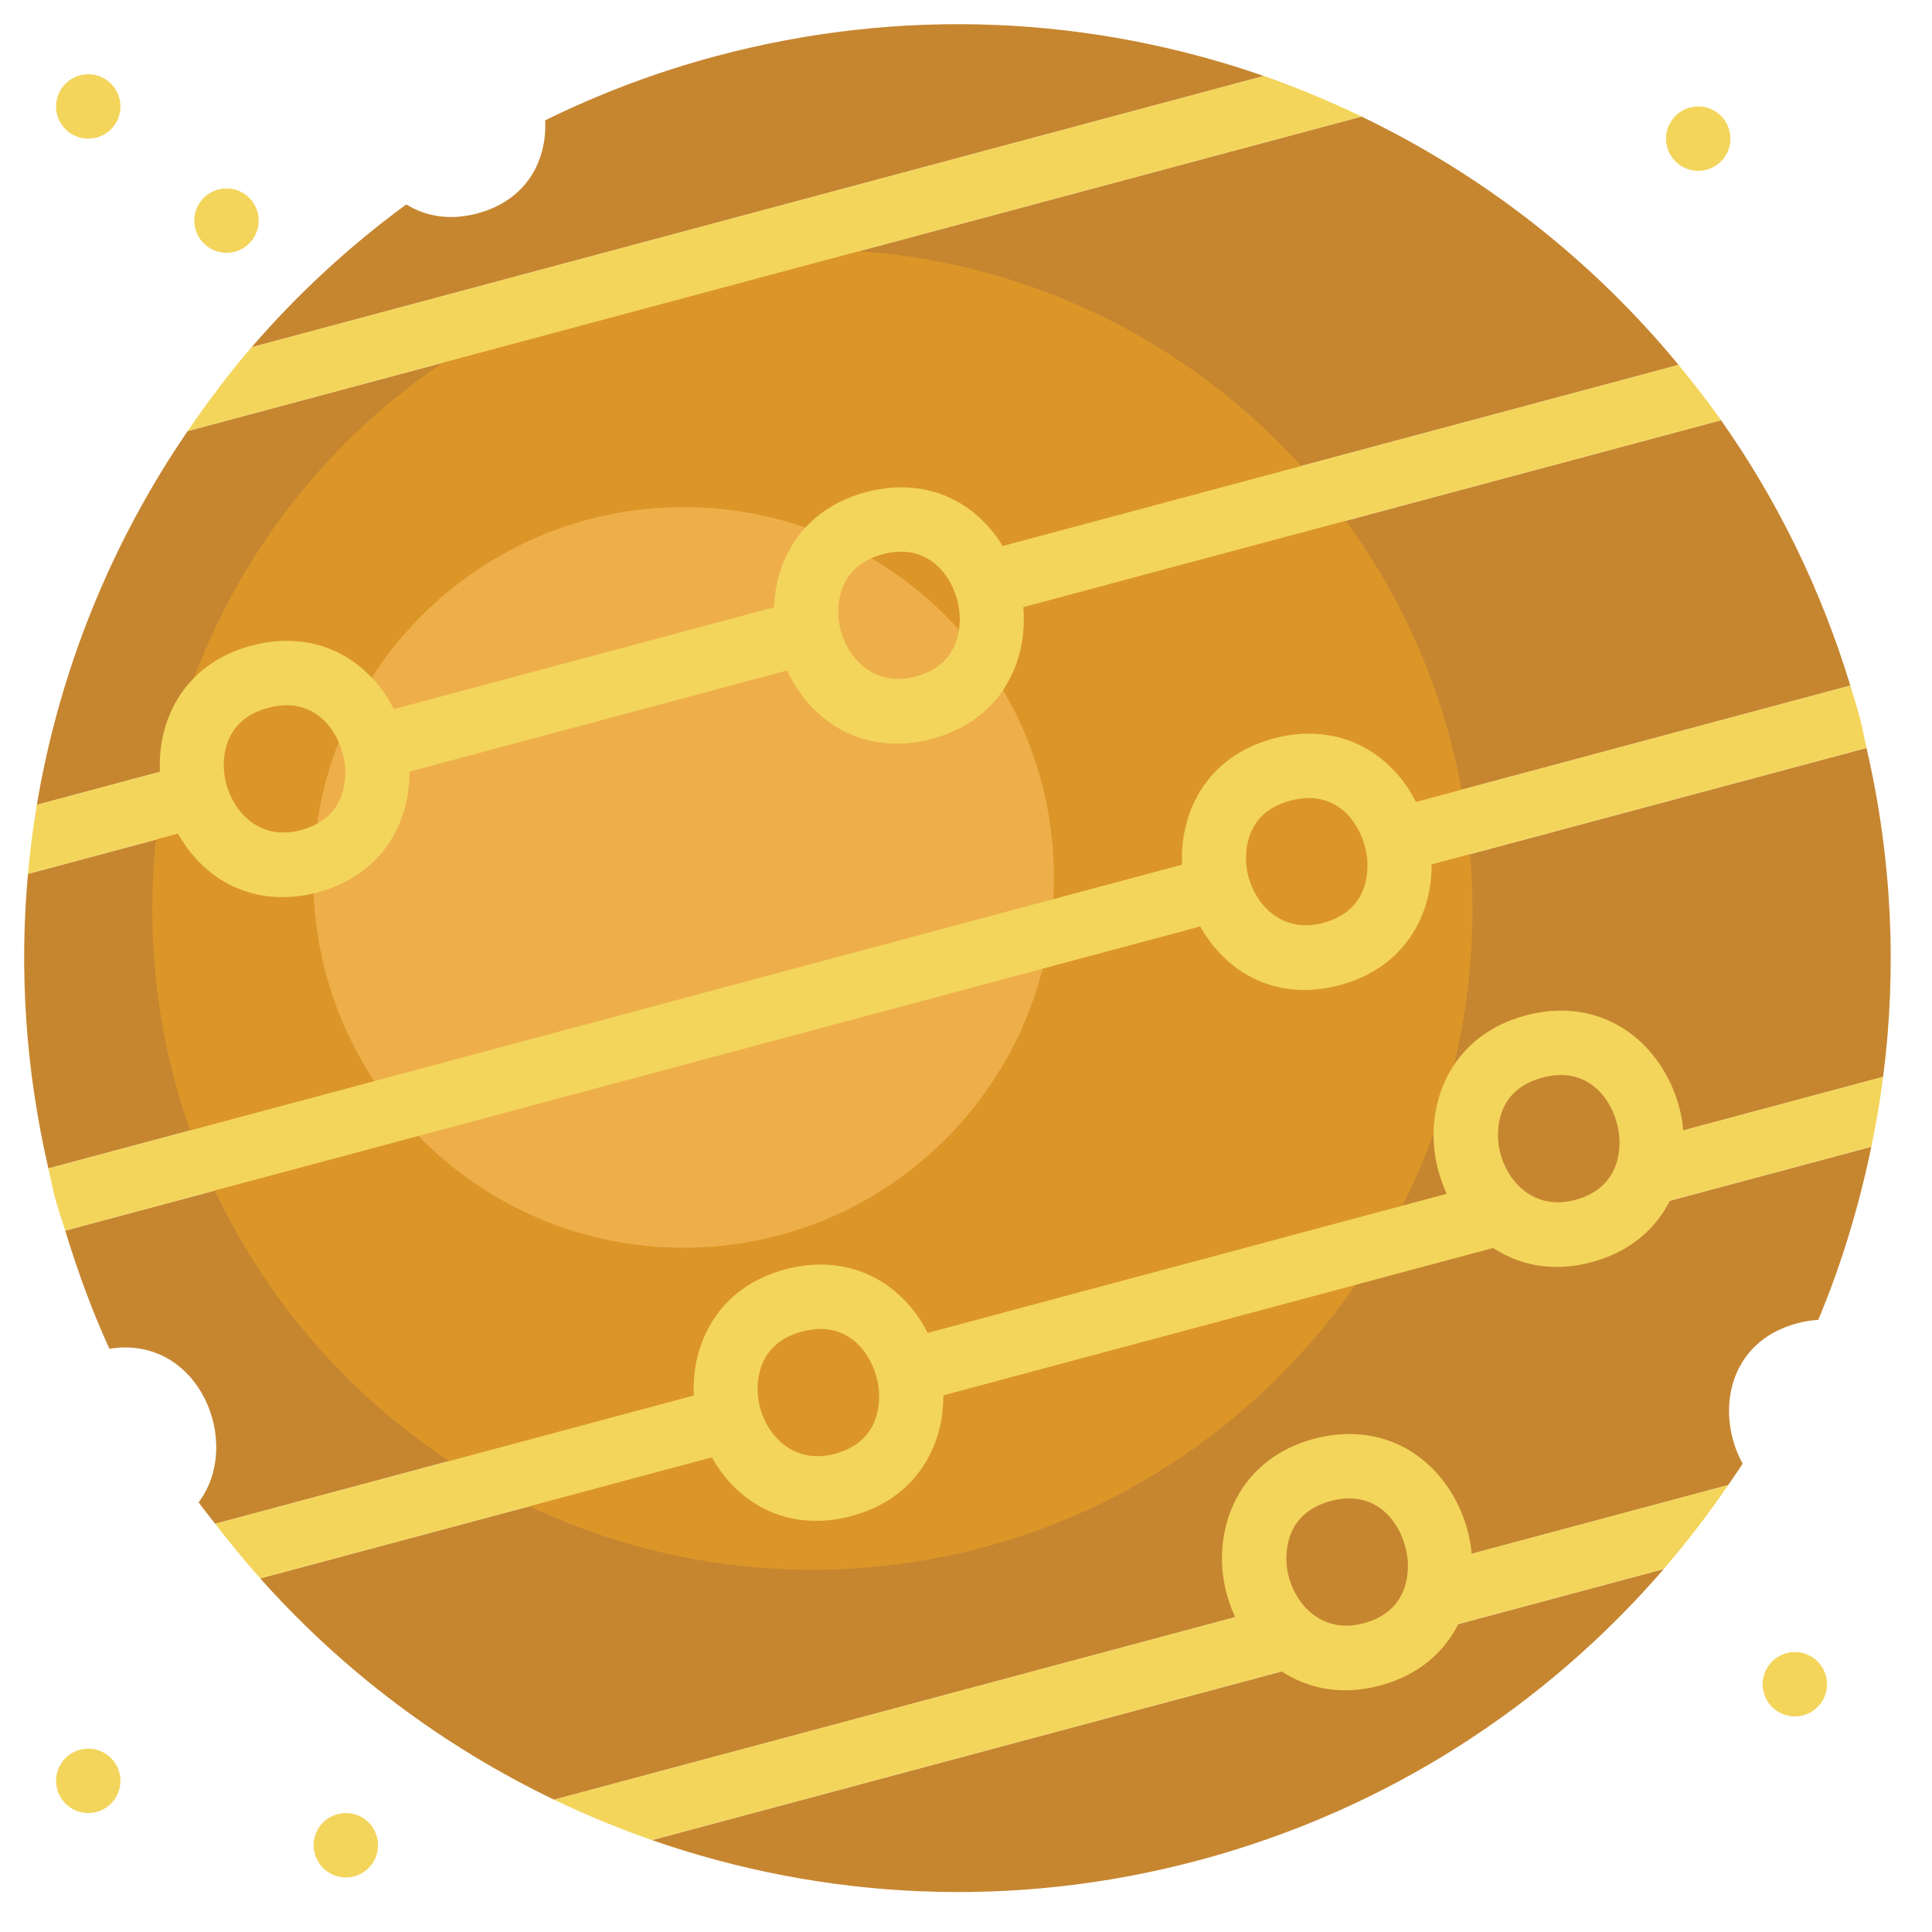 <svg height="80" viewBox="0 0 80 80" width="80" xmlns="http://www.w3.org/2000/svg">
  <g fill="none" fill-rule="evenodd" transform="translate(1 1)">
    <path d="m57.771 34.931-.691-2.575 18.539-4.968c-1.225-4.024-3.047-7.715-5.355-10.988l-29.48 7.899-.689-2.576 28.412-7.612c-3.599-4.368-8.095-7.865-13.132-10.285l-48.604 13.023c-3.16 4.616-5.309 9.892-6.245 15.477l5.575-1.493.689 2.576-6.632 1.777c-.364 3.991-.104 8.095.845 12.196l47.749-12.793.689 2.575-47.741 12.793c.517 1.687 1.113 3.329 1.831 4.893 3.684-.601 5.557 3.888 3.692 6.36.219.305.46.589.687.887l20.329-5.448.691 2.576-19.155 5.132c3.425 3.847 7.569 6.953 12.168 9.164l29.637-7.941.691 2.575-26.275 7.04c7.059 2.455 14.896 2.911 22.659.831 7.772-2.083 14.349-6.393 19.239-12.057l-8.581 2.3-.691-2.576 11.939-3.199c.201-.295.405-.587.599-.885-1.124-2.041-.665-5.032 2.253-5.813.303-.081.595-.127.876-.144.968-2.3 1.687-4.705 2.199-7.168l-8.352 2.237-.691-2.575 9.531-2.555c.573-4.435.376-9.029-.688-13.62z"
    fill="#c68630" />
    <path d="m28.64 1.326c-2.484.665-4.841 1.564-7.065 2.655.08 1.645-.748 3.304-2.808 3.856-1.163.311-2.156.113-2.944-.372-2.371 1.735-4.513 3.724-6.407 5.915l41.917-11.232c-7.067-2.461-14.921-2.903-22.693-.821"
    fill="#c68630" />
    <path d="m59.972 36.666c0 15.096-12.237 27.333-27.333 27.333s-27.333-12.237-27.333-27.333 12.237-27.333 27.333-27.333 27.333 12.237 27.333 27.333"
    fill="#dc9628" />
    <path d="m42.639 35.332c0 8.468-6.865 15.333-15.333 15.333s-15.333-6.865-15.333-15.333 6.865-15.333 15.333-15.333 15.333 6.865 15.333 15.333"
    fill="#eeaf4b" />
    <g fill="#f3d55b">
      <path d="m3.942 3.063c.191.711-.232 1.443-.943 1.633-.711.191-1.443-.232-1.633-.943-.191-.712.232-1.443.943-1.633.712-.191 1.443.231 1.633.943" />
      <path d="m14.608 75.062c.191.712-.231 1.443-.943 1.633-.711.191-1.441-.231-1.632-.943-.191-.711.231-1.443.943-1.632.711-.192 1.443.231 1.632.941" />
      <path d="m74.608 68.396c.191.711-.231 1.443-.943 1.632-.711.191-1.443-.231-1.633-.943-.189-.711.232-1.441.944-1.632.711-.191 1.441.231 1.632.943" />
      <path d="m3.942 72.396c.191.711-.231 1.443-.943 1.632-.711.191-1.443-.231-1.633-.943-.191-.711.232-1.441.943-1.632.712-.191 1.443.231 1.633.943" />
      <path d="m9.667 7.791c.191.711-.232 1.441-.943 1.633-.712.189-1.443-.232-1.633-.944-.191-.711.231-1.443.943-1.632.712-.192 1.443.231 1.633.943" />
      <path d="m70.608 4.396c.191.711-.232 1.443-.943 1.633-.711.191-1.443-.232-1.633-.944-.191-.711.232-1.441.943-1.632.712-.191 1.443.232 1.633.943" />
      <path d="m68.69 45.81c-.007-.077-.003-.157-.013-.233-.309-2.351-2.141-4.729-5.045-4.729-.476 0-.967.068-1.457.199-3.011.807-4.061 3.436-3.765 5.685.076.577.245 1.155.499 1.7l-21.495 5.76c-.808-1.579-2.337-2.828-4.437-2.828-.477 0-.967.067-1.457.197-2.809.753-3.895 3.089-3.791 5.225l-19.817 5.311c.595.779 1.216 1.532 1.865 2.26l18.699-5.011c.833 1.481 2.315 2.629 4.324 2.629.477 0 .967-.067 1.457-.199 2.709-.727 3.821-2.927 3.803-4.997l22.769-6.103c.735.48 1.611.784 2.627.784.477 0 .967-.067 1.457-.199 1.619-.435 2.655-1.4 3.236-2.545l8.34-2.235c.199-.956.363-1.919.488-2.892zm-35.125 13.391c-1.829.487-2.989-.944-3.169-2.303-.067-.516-.136-2.239 1.813-2.761.265-.071.523-.108.767-.108 1.432 0 2.248 1.251 2.403 2.411.067.516.136 2.239-1.813 2.761zm30.656-10.515c-1.828.489-2.989-.944-3.168-2.303-.068-.516-.137-2.239 1.812-2.761.265-.071.524-.108.767-.108 1.432 0 2.249 1.249 2.403 2.411.068.516.136 2.239-1.813 2.761z" />
      <path d="m51.334 2.147-41.917 11.232c-.953 1.103-1.824 2.269-2.645 3.469l48.604-13.023c-1.315-.632-2.661-1.197-4.041-1.679" />
      <path d="m10.695 36.148c.475 0 .965-.065 1.456-.197 2.709-.727 3.82-2.927 3.803-4.999l15.637-4.189c.777 1.673 2.356 3.028 4.547 3.028.476 0 .967-.067 1.457-.199 2.909-.779 3.975-3.256 3.777-5.452l28.892-7.74c-.556-.791-1.148-1.549-1.757-2.289l-27.983 7.497c-.853-1.384-2.291-2.429-4.209-2.429-.477 0-.967.067-1.457.199-2.609.699-3.741 2.767-3.807 4.769l-15.743 4.217c-.808-1.577-2.337-2.828-4.439-2.828-.476 0-.965.067-1.456.199-2.809.753-3.895 3.089-3.791 5.225l-5.097 1.365c-.159.945-.281 1.899-.368 2.86l6.212-1.665c.835 1.481 2.315 2.628 4.325 2.628zm24.853-14.196c.265-.071.523-.107.767-.107 1.432 0 2.248 1.251 2.403 2.411.067.516.136 2.239-1.813 2.761-1.827.489-2.989-.945-3.169-2.303-.068-.516-.136-2.24 1.813-2.763zm-25.444 6.357c.265-.071.523-.107.765-.107 1.433 0 2.249 1.249 2.404 2.411.067.516.137 2.239-1.813 2.761-1.839.491-2.989-.947-3.169-2.303-.068-.516-.137-2.239 1.813-2.763z" />
      <path d="m59.916 63.11c-.309-2.352-2.141-4.731-5.047-4.731-.477 0-.967.067-1.457.199-3.012.807-4.061 3.436-3.764 5.684.076.577.245 1.156.499 1.701l-28.204 7.557c1.317.632 2.669 1.192 4.053 1.673l26.071-6.985c.735.48 1.611.783 2.627.783.476 0 .967-.067 1.457-.199 1.62-.433 2.656-1.4 3.236-2.545l8.507-2.28c.957-1.108 1.844-2.269 2.667-3.475l-10.631 2.848c-.008-.076-.003-.155-.013-.231zm-4.456 3.108c-1.828.487-2.989-.945-3.169-2.304-.068-.516-.137-2.239 1.812-2.761.265-.071.523-.107.767-.107 1.432 0 2.249 1.249 2.403 2.411.067.516.137 2.239-1.812 2.761z" />
      <path d="m53.019 39.992c.477 0 .967-.068 1.457-.199 2.711-.727 3.82-2.927 3.803-4.999l18.008-4.825c-.1-.433-.173-.868-.291-1.301-.115-.432-.248-.856-.377-1.28l-17.985 4.819c-.808-1.577-2.337-2.828-4.437-2.828-.477 0-.967.068-1.457.199-2.809.753-3.895 3.089-3.791 5.225l-46.945 12.579c.101.433.18.868.296 1.301s.271.847.401 1.273l46.995-12.593c.835 1.481 2.315 2.629 4.324 2.629zm-.589-7.839c.265-.071.523-.108.767-.108 1.432 0 2.248 1.251 2.403 2.411.067.516.136 2.239-1.813 2.761-1.829.488-2.989-.944-3.169-2.303-.067-.515-.136-2.239 1.813-2.761z" />
    </g>
  </g>
</svg>

